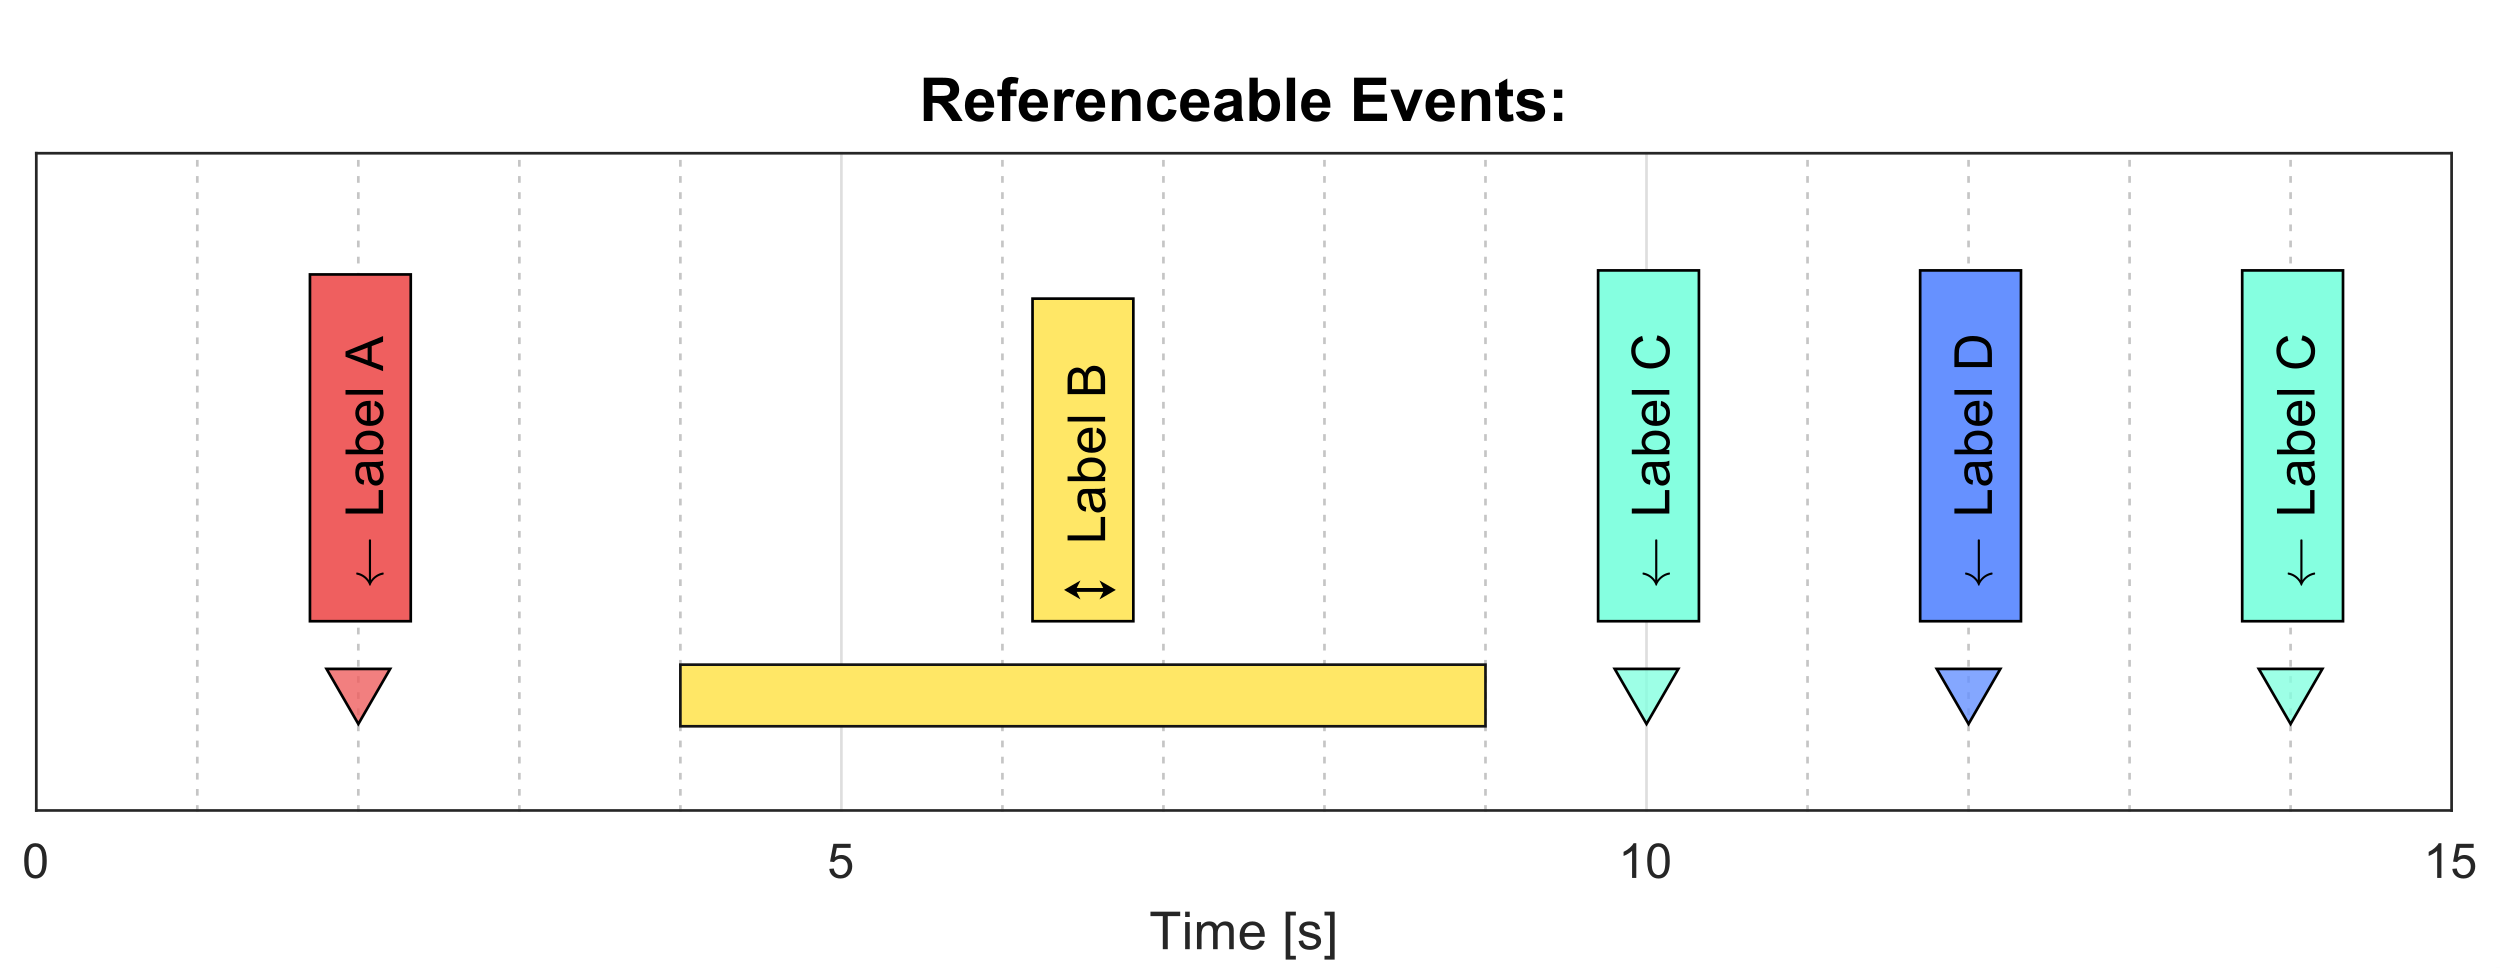 <?xml version="1.0"?>
<!DOCTYPE svg PUBLIC '-//W3C//DTD SVG 1.0//EN'
          'http://www.w3.org/TR/2001/REC-SVG-20010904/DTD/svg10.dtd'>
<svg xmlns:xlink="http://www.w3.org/1999/xlink" style="fill-opacity:1; color-rendering:auto; color-interpolation:auto; text-rendering:auto; stroke:black; stroke-linecap:square; stroke-miterlimit:10; shape-rendering:auto; stroke-opacity:1; fill:black; stroke-dasharray:none; font-weight:normal; stroke-width:1; font-family:'Dialog'; font-style:normal; stroke-linejoin:miter; font-size:12px; stroke-dashoffset:0; image-rendering:auto;" width="620" height="240" xmlns="http://www.w3.org/2000/svg"
><rect width="100%" height="100%" fill="#808080" stroke="none"/><!--Generated by the Batik Graphics2D SVG Generator--><defs id="genericDefs"
  /><g
  ><defs id="defs1"
    ><clipPath clipPathUnits="userSpaceOnUse" id="clipPath1"
      ><path d="M0 0 L620 0 L620 240 L0 240 L0 0 Z"
      /></clipPath
      ><clipPath clipPathUnits="userSpaceOnUse" id="clipPath2"
      ><path d="M0 0 L0 240 L620 240 L620 0 Z"
      /></clipPath
      ><clipPath clipPathUnits="userSpaceOnUse" id="clipPath3"
      ><path d="M0 0 L0 240 L619 240 L619 0 Z"
      /></clipPath
      ><clipPath clipPathUnits="userSpaceOnUse" id="clipPath4"
      ><path d="M0 0 L0 10 L619 10 L619 0 Z"
      /></clipPath
      ><clipPath clipPathUnits="userSpaceOnUse" id="clipPath5"
      ><path d="M0 0 L0 22 L619 22 L619 0 Z"
      /></clipPath
      ><clipPath clipPathUnits="userSpaceOnUse" id="clipPath6"
      ><path d="M0 0 L0 203 L619 203 L619 0 Z"
      /></clipPath
      ><clipPath clipPathUnits="userSpaceOnUse" id="clipPath7"
      ><path d="M9 1 L608 1 L608 164 L9 164 L9 1 Z"
      /></clipPath
      ><clipPath clipPathUnits="userSpaceOnUse" id="clipPath8"
      ><path d="M-79.867 -132.438 L519.133 -132.438 L519.133 30.562 L-79.867 30.562 L-79.867 -132.438 Z"
      /></clipPath
      ><clipPath clipPathUnits="userSpaceOnUse" id="clipPath9"
      ><path d="M-399.333 -132.438 L199.667 -132.438 L199.667 30.562 L-399.333 30.562 L-399.333 -132.438 Z"
      /></clipPath
      ><clipPath clipPathUnits="userSpaceOnUse" id="clipPath10"
      ><path d="M-479.2 -132.438 L119.8 -132.438 L119.8 30.562 L-479.2 30.562 L-479.2 -132.438 Z"
      /></clipPath
      ><clipPath clipPathUnits="userSpaceOnUse" id="clipPath11"
      ><path d="M-559.067 -132.438 L39.933 -132.438 L39.933 30.562 L-559.067 30.562 L-559.067 -132.438 Z"
      /></clipPath
      ><clipPath clipPathUnits="userSpaceOnUse" id="clipPath12"
      ><path d="M108 -86 L108 513 L-55 513 L-55 -86 L108 -86 Z"
      /></clipPath
      ><clipPath clipPathUnits="userSpaceOnUse" id="clipPath13"
      ><path d="M94 -86 L94 513 L-69 513 L-69 -86 L94 -86 Z"
      /></clipPath
      ><clipPath clipPathUnits="userSpaceOnUse" id="clipPath14"
      ><path d="M112.062 -259.567 L112.062 339.433 L-50.938 339.433 L-50.938 -259.567 L112.062 -259.567 Z"
      /></clipPath
      ><clipPath clipPathUnits="userSpaceOnUse" id="clipPath15"
      ><path d="M108 -405 L108 194 L-55 194 L-55 -405 L108 -405 Z"
      /></clipPath
      ><clipPath clipPathUnits="userSpaceOnUse" id="clipPath16"
      ><path d="M94 -405 L94 194 L-69 194 L-69 -405 L94 -405 Z"
      /></clipPath
      ><clipPath clipPathUnits="userSpaceOnUse" id="clipPath17"
      ><path d="M108 -485 L108 114 L-55 114 L-55 -485 L108 -485 Z"
      /></clipPath
      ><clipPath clipPathUnits="userSpaceOnUse" id="clipPath18"
      ><path d="M94 -485 L94 114 L-69 114 L-69 -485 L94 -485 Z"
      /></clipPath
      ><clipPath clipPathUnits="userSpaceOnUse" id="clipPath19"
      ><path d="M108 -565 L108 34 L-55 34 L-55 -565 L108 -565 Z"
      /></clipPath
      ><clipPath clipPathUnits="userSpaceOnUse" id="clipPath20"
      ><path d="M94 -565 L94 34 L-69 34 L-69 -565 L94 -565 Z"
      /></clipPath
      ><clipPath clipPathUnits="userSpaceOnUse" id="clipPath21"
      ><path d="M0 0 L0 240 L1 240 L1 0 Z"
      /></clipPath
      ><clipPath clipPathUnits="userSpaceOnUse" id="clipPath22"
      ><line y2="0" x1="0" x2="0" y1="0"
      /></clipPath
    ></defs
    ><g style="fill:white; stroke:white;"
    ><rect x="0" y="0" width="620" style="clip-path:url(#clipPath1); stroke:none;" height="240"
    /></g
    ><g style="fill:white; stroke:white;"
    ><rect x="0" y="0" width="620" style="clip-path:url(#clipPath2); stroke:none;" height="240"
    /></g
    ><g style="fill:white; stroke:white;"
    ><rect x="0" y="0" width="619" style="clip-path:url(#clipPath3); stroke:none;" height="240"
    /></g
    ><g style="fill:white; stroke:white;" transform="translate(0,5)"
    ><rect x="0" y="0" width="619" style="clip-path:url(#clipPath4); stroke:none;" height="10"
    /></g
    ><g transform="translate(0,15)" style="fill:white; font-size:15px; font-weight:bold; font-family:'SansSerif'; stroke:white;"
    ><rect x="0" y="0" width="619" style="clip-path:url(#clipPath5); stroke:none;" height="22"
    /></g
    ><g style="font-size:15px; font-weight:bold; font-family:'SansSerif';" transform="translate(0,15)"
    ><path d="M229.094 15 L229.094 4.266 L233.656 4.266 Q235.391 4.266 236.164 4.555 Q236.938 4.844 237.406 5.586 Q237.875 6.328 237.875 7.266 Q237.875 8.484 237.164 9.273 Q236.453 10.062 235.047 10.266 Q235.75 10.672 236.211 11.164 Q236.672 11.656 237.438 12.906 L238.75 15 L236.156 15 L234.594 12.656 Q233.75 11.406 233.445 11.086 Q233.141 10.766 232.797 10.641 Q232.453 10.516 231.703 10.516 L231.266 10.516 L231.266 15 L229.094 15 ZM231.266 8.797 L232.875 8.797 Q234.438 8.797 234.82 8.672 Q235.203 8.547 235.422 8.219 Q235.641 7.891 235.641 7.406 Q235.641 6.875 235.352 6.539 Q235.062 6.203 234.547 6.109 Q234.281 6.078 232.953 6.078 L231.266 6.078 L231.266 8.797 ZM244.411 12.531 L246.458 12.875 Q246.067 14 245.215 14.586 Q244.364 15.172 243.083 15.172 Q241.051 15.172 240.083 13.844 Q239.301 12.781 239.301 11.172 Q239.301 9.234 240.317 8.141 Q241.333 7.047 242.879 7.047 Q244.614 7.047 245.614 8.195 Q246.614 9.344 246.567 11.703 L241.411 11.703 Q241.442 12.625 241.918 13.133 Q242.395 13.641 243.098 13.641 Q243.583 13.641 243.911 13.375 Q244.239 13.109 244.411 12.531 ZM244.536 10.438 Q244.504 9.547 244.067 9.086 Q243.629 8.625 243.004 8.625 Q242.333 8.625 241.879 9.109 Q241.442 9.609 241.458 10.438 L244.536 10.438 ZM247.347 7.219 L248.487 7.219 L248.487 6.641 Q248.487 5.656 248.698 5.172 Q248.909 4.688 249.472 4.383 Q250.034 4.078 250.894 4.078 Q251.769 4.078 252.612 4.344 L252.331 5.781 Q251.847 5.656 251.394 5.656 Q250.94 5.656 250.745 5.867 Q250.55 6.078 250.55 6.672 L250.55 7.219 L252.097 7.219 L252.097 8.844 L250.55 8.844 L250.55 15 L248.487 15 L248.487 8.844 L247.347 8.844 L247.347 7.219 ZM257.748 12.531 L259.795 12.875 Q259.404 14 258.553 14.586 Q257.701 15.172 256.42 15.172 Q254.389 15.172 253.42 13.844 Q252.639 12.781 252.639 11.172 Q252.639 9.234 253.654 8.141 Q254.67 7.047 256.217 7.047 Q257.951 7.047 258.951 8.195 Q259.951 9.344 259.904 11.703 L254.748 11.703 Q254.779 12.625 255.256 13.133 Q255.732 13.641 256.435 13.641 Q256.92 13.641 257.248 13.375 Q257.576 13.109 257.748 12.531 ZM257.873 10.438 Q257.842 9.547 257.404 9.086 Q256.967 8.625 256.342 8.625 Q255.67 8.625 255.217 9.109 Q254.779 9.609 254.795 10.438 L257.873 10.438 ZM263.559 15 L261.497 15 L261.497 7.219 L263.418 7.219 L263.418 8.328 Q263.903 7.547 264.293 7.297 Q264.684 7.047 265.184 7.047 Q265.887 7.047 266.543 7.438 L265.903 9.234 Q265.387 8.891 264.934 8.891 Q264.497 8.891 264.2 9.133 Q263.903 9.375 263.731 9.992 Q263.559 10.609 263.559 12.594 L263.559 15 ZM271.928 12.531 L273.975 12.875 Q273.584 14 272.732 14.586 Q271.881 15.172 270.6 15.172 Q268.568 15.172 267.6 13.844 Q266.818 12.781 266.818 11.172 Q266.818 9.234 267.834 8.141 Q268.85 7.047 270.397 7.047 Q272.131 7.047 273.131 8.195 Q274.131 9.344 274.084 11.703 L268.928 11.703 Q268.959 12.625 269.435 13.133 Q269.912 13.641 270.615 13.641 Q271.1 13.641 271.428 13.375 Q271.756 13.109 271.928 12.531 ZM272.053 10.438 Q272.022 9.547 271.584 9.086 Q271.147 8.625 270.522 8.625 Q269.85 8.625 269.397 9.109 Q268.959 9.609 268.975 10.438 L272.053 10.438 ZM282.848 15 L280.786 15 L280.786 11.031 Q280.786 9.766 280.653 9.398 Q280.52 9.031 280.223 8.828 Q279.926 8.625 279.504 8.625 Q278.973 8.625 278.551 8.914 Q278.129 9.203 277.973 9.688 Q277.817 10.172 277.817 11.484 L277.817 15 L275.754 15 L275.754 7.219 L277.661 7.219 L277.661 8.359 Q278.676 7.047 280.223 7.047 Q280.911 7.047 281.473 7.289 Q282.036 7.531 282.325 7.914 Q282.614 8.297 282.731 8.781 Q282.848 9.266 282.848 10.172 L282.848 15 ZM291.714 9.516 L289.683 9.891 Q289.589 9.281 289.222 8.977 Q288.854 8.672 288.276 8.672 Q287.511 8.672 287.05 9.195 Q286.589 9.719 286.589 10.969 Q286.589 12.359 287.058 12.93 Q287.526 13.5 288.308 13.5 Q288.901 13.5 289.269 13.164 Q289.636 12.828 289.792 12.016 L291.823 12.359 Q291.495 13.75 290.604 14.461 Q289.714 15.172 288.214 15.172 Q286.511 15.172 285.495 14.094 Q284.479 13.016 284.479 11.125 Q284.479 9.188 285.495 8.117 Q286.511 7.047 288.245 7.047 Q289.667 7.047 290.511 7.656 Q291.354 8.266 291.714 9.516 ZM297.775 12.531 L299.822 12.875 Q299.431 14 298.58 14.586 Q297.728 15.172 296.447 15.172 Q294.416 15.172 293.447 13.844 Q292.666 12.781 292.666 11.172 Q292.666 9.234 293.681 8.141 Q294.697 7.047 296.244 7.047 Q297.978 7.047 298.978 8.195 Q299.978 9.344 299.931 11.703 L294.775 11.703 Q294.806 12.625 295.283 13.133 Q295.759 13.641 296.462 13.641 Q296.947 13.641 297.275 13.375 Q297.603 13.109 297.775 12.531 ZM297.9 10.438 Q297.869 9.547 297.431 9.086 Q296.994 8.625 296.369 8.625 Q295.697 8.625 295.244 9.109 Q294.806 9.609 294.822 10.438 L297.9 10.438 ZM303.148 9.594 L301.289 9.25 Q301.602 8.125 302.367 7.586 Q303.133 7.047 304.648 7.047 Q306.039 7.047 306.711 7.375 Q307.383 7.703 307.656 8.203 Q307.93 8.703 307.93 10.047 L307.914 12.438 Q307.914 13.469 308.008 13.953 Q308.102 14.438 308.383 15 L306.336 15 Q306.258 14.797 306.148 14.391 Q306.086 14.203 306.07 14.156 Q305.539 14.656 304.938 14.914 Q304.336 15.172 303.664 15.172 Q302.461 15.172 301.766 14.523 Q301.07 13.875 301.07 12.875 Q301.07 12.219 301.391 11.703 Q301.711 11.188 302.273 10.914 Q302.836 10.641 303.914 10.422 Q305.352 10.156 305.914 9.922 L305.914 9.719 Q305.914 9.125 305.617 8.875 Q305.32 8.625 304.508 8.625 Q303.961 8.625 303.656 8.836 Q303.352 9.047 303.148 9.594 ZM305.914 11.266 Q305.508 11.391 304.656 11.578 Q303.805 11.766 303.539 11.938 Q303.133 12.219 303.133 12.656 Q303.133 13.094 303.453 13.406 Q303.773 13.719 304.273 13.719 Q304.836 13.719 305.336 13.359 Q305.711 13.078 305.82 12.672 Q305.914 12.422 305.914 11.672 L305.914 11.266 ZM309.866 15 L309.866 4.266 L311.928 4.266 L311.928 8.125 Q312.881 7.047 314.178 7.047 Q315.6 7.047 316.53 8.078 Q317.459 9.109 317.459 11.031 Q317.459 13.016 316.514 14.094 Q315.569 15.172 314.209 15.172 Q313.553 15.172 312.905 14.844 Q312.256 14.516 311.788 13.859 L311.788 15 L309.866 15 ZM311.913 10.938 Q311.913 12.156 312.288 12.734 Q312.834 13.547 313.709 13.547 Q314.397 13.547 314.873 12.969 Q315.35 12.391 315.35 11.125 Q315.35 9.797 314.873 9.211 Q314.397 8.625 313.631 8.625 Q312.897 8.625 312.405 9.195 Q311.913 9.766 311.913 10.938 ZM319.122 15 L319.122 4.266 L321.185 4.266 L321.185 15 L319.122 15 ZM327.79 12.531 L329.836 12.875 Q329.446 14 328.594 14.586 Q327.743 15.172 326.461 15.172 Q324.43 15.172 323.461 13.844 Q322.68 12.781 322.68 11.172 Q322.68 9.234 323.696 8.141 Q324.711 7.047 326.258 7.047 Q327.993 7.047 328.993 8.195 Q329.993 9.344 329.946 11.703 L324.79 11.703 Q324.821 12.625 325.297 13.133 Q325.774 13.641 326.477 13.641 Q326.961 13.641 327.29 13.375 Q327.618 13.109 327.79 12.531 ZM327.915 10.438 Q327.883 9.547 327.446 9.086 Q327.008 8.625 326.383 8.625 Q325.711 8.625 325.258 9.109 Q324.821 9.609 324.836 10.438 L327.915 10.438 ZM335.815 15 L335.815 4.266 L343.768 4.266 L343.768 6.078 L337.987 6.078 L337.987 8.453 L343.377 8.453 L343.377 10.266 L337.987 10.266 L337.987 13.188 L343.987 13.188 L343.987 15 L335.815 15 ZM347.945 15 L344.804 7.219 L346.96 7.219 L348.429 11.188 L348.851 12.516 Q349.023 12.016 349.07 11.844 Q349.179 11.516 349.289 11.188 L350.773 7.219 L352.882 7.219 L349.789 15 L347.945 15 ZM358.647 12.531 L360.693 12.875 Q360.303 14 359.451 14.586 Q358.6 15.172 357.318 15.172 Q355.287 15.172 354.318 13.844 Q353.537 12.781 353.537 11.172 Q353.537 9.234 354.553 8.141 Q355.568 7.047 357.115 7.047 Q358.85 7.047 359.85 8.195 Q360.85 9.344 360.803 11.703 L355.647 11.703 Q355.678 12.625 356.154 13.133 Q356.631 13.641 357.334 13.641 Q357.818 13.641 358.147 13.375 Q358.475 13.109 358.647 12.531 ZM358.772 10.438 Q358.74 9.547 358.303 9.086 Q357.865 8.625 357.24 8.625 Q356.568 8.625 356.115 9.109 Q355.678 9.609 355.693 10.438 L358.772 10.438 ZM369.567 15 L367.504 15 L367.504 11.031 Q367.504 9.766 367.372 9.398 Q367.239 9.031 366.942 8.828 Q366.645 8.625 366.223 8.625 Q365.692 8.625 365.27 8.914 Q364.848 9.203 364.692 9.688 Q364.536 10.172 364.536 11.484 L364.536 15 L362.473 15 L362.473 7.219 L364.379 7.219 L364.379 8.359 Q365.395 7.047 366.942 7.047 Q367.629 7.047 368.192 7.289 Q368.754 7.531 369.043 7.914 Q369.332 8.297 369.45 8.781 Q369.567 9.266 369.567 10.172 L369.567 15 ZM375.214 7.219 L375.214 8.859 L373.808 8.859 L373.808 12 Q373.808 12.953 373.847 13.109 Q373.886 13.266 374.034 13.367 Q374.183 13.469 374.386 13.469 Q374.667 13.469 375.214 13.266 L375.386 14.875 Q374.667 15.172 373.761 15.172 Q373.198 15.172 372.753 14.984 Q372.308 14.797 372.097 14.5 Q371.886 14.203 371.808 13.703 Q371.745 13.344 371.745 12.25 L371.745 8.859 L370.808 8.859 L370.808 7.219 L371.745 7.219 L371.745 5.672 L373.808 4.469 L373.808 7.219 L375.214 7.219 ZM375.928 12.781 L377.99 12.469 Q378.115 13.062 378.522 13.375 Q378.928 13.688 379.647 13.688 Q380.443 13.688 380.85 13.391 Q381.115 13.188 381.115 12.844 Q381.115 12.609 380.975 12.453 Q380.818 12.312 380.287 12.188 Q377.803 11.641 377.131 11.188 Q376.209 10.547 376.209 9.438 Q376.209 8.422 377.006 7.734 Q377.803 7.047 379.475 7.047 Q381.084 7.047 381.857 7.562 Q382.631 8.078 382.928 9.109 L380.975 9.469 Q380.85 9.016 380.506 8.773 Q380.162 8.531 379.522 8.531 Q378.709 8.531 378.35 8.75 Q378.115 8.906 378.115 9.172 Q378.115 9.391 378.318 9.547 Q378.6 9.75 380.248 10.125 Q381.897 10.5 382.537 11.031 Q383.193 11.594 383.193 12.562 Q383.193 13.641 382.295 14.406 Q381.397 15.172 379.647 15.172 Q378.053 15.172 377.131 14.531 Q376.209 13.891 375.928 12.781 ZM385.379 9.281 L385.379 7.219 L387.442 7.219 L387.442 9.281 L385.379 9.281 ZM385.379 15 L385.379 12.938 L387.442 12.938 L387.442 15 L385.379 15 Z" style="stroke:none; clip-path:url(#clipPath5);"
    /></g
    ><g style="fill:rgb(240,240,240); stroke:rgb(240,240,240);" transform="translate(0,37)"
    ><rect x="0" y="0" width="619" style="clip-path:url(#clipPath6); stroke:none;" height="203"
    /></g
    ><g style="fill:white; stroke:white;" transform="translate(0,37)"
    ><rect x="0" y="0" width="619" style="clip-path:url(#clipPath6); stroke:none;" height="203"
    /></g
    ><g style="fill:white; stroke:white;" transform="translate(0,37)"
    ><rect x="0" y="0" width="619" style="clip-path:url(#clipPath6); stroke:none;" height="203"
    /></g
    ><g transform="translate(0,37)" style="fill:white; text-rendering:optimizeSpeed; color-rendering:optimizeSpeed; image-rendering:optimizeSpeed; shape-rendering:crispEdges; stroke:white; color-interpolation:sRGB;"
    ><rect x="0" width="619" height="203" y="0" style="stroke:none;"
      /><path style="stroke:none;" d="M9 164 L608 164 L608 1 L9 1 Z"
    /></g
    ><g style="fill-opacity:0.251; color-rendering:optimizeQuality; color-interpolation:linearRGB; text-rendering:geometricPrecision; stroke:rgb(26,26,26); stroke-linecap:butt; stroke-miterlimit:1; stroke-opacity:0.251; fill:rgb(26,26,26); stroke-dasharray:1,3; stroke-width:0.667; stroke-linejoin:bevel; image-rendering:optimizeQuality;" transform="translate(0,37)"
    ><line y2="1" style="fill:none;" x1="48.933" x2="48.933" y1="164"
      /><line y2="1" style="fill:none;" x1="88.867" x2="88.867" y1="164"
      /><line y2="1" style="fill:none;" x1="128.8" x2="128.8" y1="164"
      /><line y2="1" style="fill:none;" x1="168.733" x2="168.733" y1="164"
      /><line y2="1" style="fill:none;" x1="248.6" x2="248.6" y1="164"
      /><line y2="1" style="fill:none;" x1="288.533" x2="288.533" y1="164"
      /><line y2="1" style="fill:none;" x1="328.467" x2="328.467" y1="164"
      /><line y2="1" style="fill:none;" x1="368.4" x2="368.4" y1="164"
      /><line y2="1" style="fill:none;" x1="448.267" x2="448.267" y1="164"
      /><line y2="1" style="fill:none;" x1="488.2" x2="488.2" y1="164"
      /><line y2="1" style="fill:none;" x1="528.133" x2="528.133" y1="164"
      /><line y2="1" style="fill:none;" x1="568.067" x2="568.067" y1="164"
    /></g
    ><g style="stroke-linecap:butt; fill-opacity:0.149; fill:rgb(38,38,38); text-rendering:geometricPrecision; image-rendering:optimizeQuality; color-rendering:optimizeQuality; stroke-linejoin:round; stroke:rgb(38,38,38); color-interpolation:linearRGB; stroke-width:0.667; stroke-opacity:0.149;" transform="translate(0,37)"
    ><line y2="1" style="fill:none;" x1="9" x2="9" y1="164"
      /><line y2="1" style="fill:none;" x1="208.667" x2="208.667" y1="164"
      /><line y2="1" style="fill:none;" x1="408.333" x2="408.333" y1="164"
      /><line y2="1" style="fill:none;" x1="608" x2="608" y1="164"
      /><line x1="9" x2="608" y1="164" style="stroke-linecap:square; fill-opacity:1; fill:none; stroke-opacity:1;" y2="164"
      /><line x1="9" x2="608" y1="1" style="stroke-linecap:square; fill-opacity:1; fill:none; stroke-opacity:1;" y2="1"
    /></g
    ><g transform="translate(9,204.733)" style="fill:rgb(38,38,38); text-rendering:geometricPrecision; color-rendering:optimizeQuality; image-rendering:optimizeQuality; font-family:'SansSerif'; stroke:rgb(38,38,38); color-interpolation:linearRGB;"
    ><path style="stroke:none;" d="M-3 8.766 Q-3 7.234 -2.688 6.305 Q-2.375 5.375 -1.758 4.875 Q-1.141 4.375 -0.203 4.375 Q0.484 4.375 1.008 4.656 Q1.531 4.938 1.875 5.461 Q2.219 5.984 2.406 6.734 Q2.594 7.484 2.594 8.766 Q2.594 10.281 2.289 11.203 Q1.984 12.125 1.367 12.633 Q0.75 13.141 -0.203 13.141 Q-1.438 13.141 -2.156 12.25 Q-3 11.188 -3 8.766 ZM-1.922 8.766 Q-1.922 10.875 -1.422 11.578 Q-0.922 12.281 -0.203 12.281 Q0.531 12.281 1.023 11.578 Q1.516 10.875 1.516 8.766 Q1.516 6.641 1.023 5.945 Q0.531 5.25 -0.219 5.25 Q-0.938 5.25 -1.375 5.859 Q-1.922 6.641 -1.922 8.766 Z"
    /></g
    ><g transform="matrix(1,0,0,1,0,37) translate(208.667,167.733)" style="fill:rgb(38,38,38); text-rendering:geometricPrecision; color-rendering:optimizeQuality; image-rendering:optimizeQuality; font-family:'SansSerif'; stroke:rgb(38,38,38); color-interpolation:linearRGB;"
    ><path style="stroke:none;" d="M-3 10.75 L-1.891 10.656 Q-1.766 11.469 -1.32 11.875 Q-0.875 12.281 -0.234 12.281 Q0.516 12.281 1.047 11.703 Q1.578 11.125 1.578 10.188 Q1.578 9.281 1.07 8.758 Q0.562 8.234 -0.266 8.234 Q-0.766 8.234 -1.18 8.469 Q-1.594 8.703 -1.828 9.062 L-2.812 8.938 L-1.984 4.531 L2.297 4.531 L2.297 5.531 L-1.141 5.531 L-1.594 7.844 Q-0.828 7.297 0.016 7.297 Q1.141 7.297 1.914 8.078 Q2.688 8.859 2.688 10.094 Q2.688 11.25 2.016 12.109 Q1.188 13.141 -0.234 13.141 Q-1.406 13.141 -2.148 12.484 Q-2.891 11.828 -3 10.75 Z"
    /></g
    ><g transform="matrix(1,0,0,1,0,37) translate(408.333,167.733)" style="fill:rgb(38,38,38); text-rendering:geometricPrecision; color-rendering:optimizeQuality; image-rendering:optimizeQuality; font-family:'SansSerif'; stroke:rgb(38,38,38); color-interpolation:linearRGB;"
    ><path style="stroke:none;" d="M-2.531 13 L-3.578 13 L-3.578 6.281 Q-3.969 6.641 -4.586 7.008 Q-5.203 7.375 -5.688 7.547 L-5.688 6.531 Q-4.812 6.109 -4.148 5.523 Q-3.484 4.938 -3.203 4.375 L-2.531 4.375 L-2.531 13 ZM0.174 8.766 Q0.174 7.234 0.486 6.305 Q0.799 5.375 1.416 4.875 Q2.033 4.375 2.971 4.375 Q3.658 4.375 4.182 4.656 Q4.705 4.938 5.049 5.461 Q5.393 5.984 5.58 6.734 Q5.768 7.484 5.768 8.766 Q5.768 10.281 5.463 11.203 Q5.158 12.125 4.541 12.633 Q3.924 13.141 2.971 13.141 Q1.736 13.141 1.018 12.25 Q0.174 11.188 0.174 8.766 ZM1.252 8.766 Q1.252 10.875 1.752 11.578 Q2.252 12.281 2.971 12.281 Q3.705 12.281 4.197 11.578 Q4.689 10.875 4.689 8.766 Q4.689 6.641 4.197 5.945 Q3.705 5.25 2.955 5.25 Q2.236 5.25 1.799 5.859 Q1.252 6.641 1.252 8.766 Z"
    /></g
    ><g transform="matrix(1,0,0,1,0,37) translate(608,167.733)" style="fill:rgb(38,38,38); text-rendering:geometricPrecision; color-rendering:optimizeQuality; image-rendering:optimizeQuality; font-family:'SansSerif'; stroke:rgb(38,38,38); color-interpolation:linearRGB;"
    ><path style="stroke:none;" d="M-2.531 13 L-3.578 13 L-3.578 6.281 Q-3.969 6.641 -4.586 7.008 Q-5.203 7.375 -5.688 7.547 L-5.688 6.531 Q-4.812 6.109 -4.148 5.523 Q-3.484 4.938 -3.203 4.375 L-2.531 4.375 L-2.531 13 ZM0.174 10.75 L1.283 10.656 Q1.408 11.469 1.853 11.875 Q2.299 12.281 2.939 12.281 Q3.689 12.281 4.221 11.703 Q4.752 11.125 4.752 10.188 Q4.752 9.281 4.244 8.758 Q3.736 8.234 2.908 8.234 Q2.408 8.234 1.994 8.469 Q1.58 8.703 1.346 9.062 L0.361 8.938 L1.19 4.531 L5.471 4.531 L5.471 5.531 L2.033 5.531 L1.58 7.844 Q2.346 7.297 3.189 7.297 Q4.314 7.297 5.088 8.078 Q5.861 8.859 5.861 10.094 Q5.861 11.25 5.189 12.109 Q4.361 13.141 2.939 13.141 Q1.768 13.141 1.025 12.484 Q0.283 11.828 0.174 10.75 Z"
    /></g
    ><g transform="matrix(1,0,0,1,0,37) translate(308.5,184.4)" style="font-size:13.2px; fill:rgb(38,38,38); text-rendering:geometricPrecision; image-rendering:optimizeQuality; color-rendering:optimizeQuality; font-family:'SansSerif'; stroke:rgb(38,38,38); color-interpolation:linearRGB;"
    ><path style="stroke:none;" d="M-20.125 14 L-20.125 5.797 L-23.188 5.797 L-23.188 4.688 L-15.812 4.688 L-15.812 5.797 L-18.891 5.797 L-18.891 14 L-20.125 14 ZM-14.585 6.016 L-14.585 4.688 L-13.444 4.688 L-13.444 6.016 L-14.585 6.016 ZM-14.585 14 L-14.585 7.266 L-13.444 7.266 L-13.444 14 L-14.585 14 ZM-11.655 14 L-11.655 7.266 L-10.64 7.266 L-10.64 8.203 Q-10.312 7.703 -9.788 7.406 Q-9.265 7.109 -8.593 7.109 Q-7.843 7.109 -7.366 7.422 Q-6.89 7.734 -6.687 8.281 Q-5.89 7.109 -4.609 7.109 Q-3.608 7.109 -3.069 7.664 Q-2.53 8.219 -2.53 9.375 L-2.53 14 L-3.655 14 L-3.655 9.75 Q-3.655 9.062 -3.765 8.766 Q-3.874 8.469 -4.171 8.281 Q-4.468 8.094 -4.859 8.094 Q-5.577 8.094 -6.046 8.57 Q-6.515 9.047 -6.515 10.078 L-6.515 14 L-7.655 14 L-7.655 9.625 Q-7.655 8.859 -7.937 8.477 Q-8.218 8.094 -8.843 8.094 Q-9.327 8.094 -9.733 8.352 Q-10.14 8.609 -10.327 9.094 Q-10.515 9.578 -10.515 10.5 L-10.515 14 L-11.655 14 ZM3.939 11.828 L5.127 11.969 Q4.846 13.016 4.088 13.586 Q3.33 14.156 2.158 14.156 Q0.674 14.156 -0.194 13.242 Q-1.061 12.328 -1.061 10.688 Q-1.061 8.984 -0.178 8.047 Q0.705 7.109 2.096 7.109 Q3.455 7.109 4.306 8.031 Q5.158 8.953 5.158 10.609 Q5.158 10.719 5.158 10.922 L0.127 10.922 Q0.189 12.031 0.752 12.625 Q1.314 13.219 2.158 13.219 Q2.799 13.219 3.244 12.883 Q3.689 12.547 3.939 11.828 ZM0.189 9.984 L3.955 9.984 Q3.877 9.125 3.518 8.703 Q2.971 8.047 2.111 8.047 Q1.314 8.047 0.783 8.57 Q0.252 9.094 0.189 9.984 ZM10.344 16.578 L10.344 4.688 L12.875 4.688 L12.875 5.641 L11.5 5.641 L11.5 15.641 L12.875 15.641 L12.875 16.578 L10.344 16.578 ZM13.539 11.984 L14.664 11.812 Q14.758 12.484 15.195 12.852 Q15.633 13.219 16.414 13.219 Q17.195 13.219 17.578 12.898 Q17.961 12.578 17.961 12.141 Q17.961 11.75 17.617 11.531 Q17.383 11.375 16.445 11.141 Q15.195 10.828 14.711 10.594 Q14.226 10.359 13.976 9.953 Q13.726 9.547 13.726 9.047 Q13.726 8.594 13.93 8.211 Q14.133 7.828 14.492 7.578 Q14.758 7.375 15.219 7.242 Q15.68 7.109 16.211 7.109 Q16.992 7.109 17.594 7.336 Q18.195 7.562 18.484 7.953 Q18.773 8.344 18.883 9 L17.758 9.156 Q17.68 8.625 17.32 8.336 Q16.961 8.047 16.289 8.047 Q15.508 8.047 15.164 8.305 Q14.82 8.562 14.82 8.922 Q14.82 9.141 14.961 9.312 Q15.101 9.5 15.398 9.625 Q15.57 9.688 16.414 9.906 Q17.633 10.234 18.109 10.438 Q18.586 10.641 18.859 11.039 Q19.133 11.438 19.133 12.016 Q19.133 12.594 18.797 13.094 Q18.461 13.594 17.836 13.875 Q17.211 14.156 16.414 14.156 Q15.101 14.156 14.414 13.609 Q13.726 13.062 13.539 11.984 ZM22.492 16.578 L19.976 16.578 L19.976 15.641 L21.351 15.641 L21.351 5.641 L19.976 5.641 L19.976 4.688 L22.492 4.688 L22.492 16.578 Z"
    /></g
    ><g transform="translate(0,37)" style="fill:rgb(38,38,38); text-rendering:geometricPrecision; image-rendering:optimizeQuality; color-rendering:optimizeQuality; stroke-linejoin:round; stroke:rgb(38,38,38); color-interpolation:linearRGB; stroke-width:0.667;"
    ><line y2="1" style="fill:none;" x1="9" x2="9" y1="164"
      /><line y2="1" style="fill:none;" x1="608" x2="608" y1="164"
    /></g
    ><g transform="translate(0,37)" style="fill:rgb(255,231,102); text-rendering:optimizeSpeed; color-rendering:optimizeSpeed; image-rendering:optimizeSpeed; shape-rendering:crispEdges; stroke:rgb(255,231,102); color-interpolation:sRGB;"
    ><path d="M168.733 143.116 L368.4 143.116 L368.4 127.834 L168.733 127.834 Z" style="stroke:none; clip-path:url(#clipPath7);"
    /></g
    ><g transform="translate(0,37)" style="fill:rgb(20,20,20); text-rendering:geometricPrecision; color-rendering:optimizeQuality; image-rendering:optimizeQuality; stroke:rgb(20,20,20); color-interpolation:linearRGB; stroke-width:0.667;"
    ><path d="M168.733 143.116 L368.4 143.116 L368.4 127.834 L168.733 127.834 L168.733 143.116" style="fill:none; fill-rule:evenodd; clip-path:url(#clipPath7);"
    /></g
    ><g transform="translate(88.867,170.438)" style="fill-opacity:0.8; fill:rgb(239,95,95); text-rendering:geometricPrecision; color-rendering:optimizeQuality; image-rendering:optimizeQuality; stroke:rgb(239,95,95); color-interpolation:linearRGB; stroke-opacity:0.8;"
    ><path d="M0 9.106 L-7.886 -4.553 L7.886 -4.553 Z" style="stroke:none; clip-path:url(#clipPath8);"
    /></g
    ><g transform="translate(88.867,170.438)" style="stroke-linecap:butt; text-rendering:geometricPrecision; color-rendering:optimizeQuality; image-rendering:optimizeQuality; color-interpolation:linearRGB; stroke-width:0.667;"
    ><path d="M0 9.106 L-7.886 -4.553 L7.886 -4.553 Z" style="fill:none; clip-path:url(#clipPath8);"
    /></g
    ><g transform="translate(408.333,170.438)" style="fill-opacity:0.8; fill:rgb(133,255,224); text-rendering:geometricPrecision; color-rendering:optimizeQuality; image-rendering:optimizeQuality; stroke:rgb(133,255,224); color-interpolation:linearRGB; stroke-opacity:0.8;"
    ><path d="M0 9.106 L-7.886 -4.553 L7.886 -4.553 Z" style="stroke:none; clip-path:url(#clipPath9);"
    /></g
    ><g transform="translate(408.333,170.438)" style="stroke-linecap:butt; text-rendering:geometricPrecision; color-rendering:optimizeQuality; image-rendering:optimizeQuality; color-interpolation:linearRGB; stroke-width:0.667;"
    ><path d="M0 9.106 L-7.886 -4.553 L7.886 -4.553 Z" style="fill:none; clip-path:url(#clipPath9);"
    /></g
    ><g transform="translate(488.2,170.438)" style="fill-opacity:0.8; fill:rgb(102,145,255); text-rendering:geometricPrecision; color-rendering:optimizeQuality; image-rendering:optimizeQuality; stroke:rgb(102,145,255); color-interpolation:linearRGB; stroke-opacity:0.8;"
    ><path d="M0 9.106 L-7.886 -4.553 L7.886 -4.553 Z" style="stroke:none; clip-path:url(#clipPath10);"
    /></g
    ><g transform="translate(488.2,170.438)" style="stroke-linecap:butt; text-rendering:geometricPrecision; color-rendering:optimizeQuality; image-rendering:optimizeQuality; color-interpolation:linearRGB; stroke-width:0.667;"
    ><path d="M0 9.106 L-7.886 -4.553 L7.886 -4.553 Z" style="fill:none; clip-path:url(#clipPath10);"
    /></g
    ><g transform="translate(568.067,170.438)" style="fill-opacity:0.8; fill:rgb(133,255,224); text-rendering:geometricPrecision; color-rendering:optimizeQuality; image-rendering:optimizeQuality; stroke:rgb(133,255,224); color-interpolation:linearRGB; stroke-opacity:0.8;"
    ><path d="M0 9.106 L-7.886 -4.553 L7.886 -4.553 Z" style="stroke:none; clip-path:url(#clipPath11);"
    /></g
    ><g transform="translate(568.067,170.438)" style="stroke-linecap:butt; text-rendering:geometricPrecision; color-rendering:optimizeQuality; image-rendering:optimizeQuality; color-interpolation:linearRGB; stroke-width:0.667;"
    ><path d="M0 9.106 L-7.886 -4.553 L7.886 -4.553 Z" style="fill:none; clip-path:url(#clipPath11);"
    /></g
    ><g transform="translate(0,37)" style="fill:rgb(239,95,95); text-rendering:optimizeSpeed; color-rendering:optimizeSpeed; image-rendering:optimizeSpeed; shape-rendering:crispEdges; stroke:rgb(239,95,95); color-interpolation:sRGB;"
    ><path d="M101.867 117.062 L101.867 31.062 L76.867 31.062 L76.867 117.062 Z" style="stroke:none; clip-path:url(#clipPath7);"
    /></g
    ><g transform="translate(0,37)" style="stroke-linecap:butt; text-rendering:geometricPrecision; color-rendering:optimizeQuality; image-rendering:optimizeQuality; color-interpolation:linearRGB; stroke-width:0.667;"
    ><path d="M101.867 117.062 L101.867 31.062 L76.867 31.062 L76.867 117.062 Z" style="fill:none; fill-rule:evenodd; clip-path:url(#clipPath7);"
    /></g
    ><g transform="matrix(1,0,0,1,0,37) translate(95,109) rotate(-90)" style="font-size:13.333px; text-rendering:geometricPrecision; color-rendering:optimizeQuality; image-rendering:optimizeQuality; font-family:'mwb_cmsy10'; color-interpolation:linearRGB;"
    ><path d="M3.5 0.031 Q3.406 -0.516 3.172 -1.008 Q2.938 -1.5 2.586 -1.914 Q2.234 -2.328 1.797 -2.641 Q1.359 -2.953 0.828 -3.125 Q0.734 -3.141 0.734 -3.25 Q0.734 -3.344 0.828 -3.391 Q1.359 -3.578 1.797 -3.883 Q2.234 -4.188 2.586 -4.602 Q2.938 -5.016 3.172 -5.508 Q3.406 -6 3.5 -6.531 Q3.531 -6.641 3.625 -6.641 L3.891 -6.641 Q4.016 -6.641 4.016 -6.469 Q3.875 -5.609 3.383 -4.828 Q2.891 -4.047 2.141 -3.516 L12.016 -3.516 Q12.125 -3.516 12.188 -3.43 Q12.25 -3.344 12.25 -3.25 Q12.25 -3.156 12.188 -3.07 Q12.125 -2.984 12.016 -2.984 L2.141 -2.984 Q2.875 -2.469 3.375 -1.68 Q3.875 -0.891 4.016 -0.031 Q4.016 0.141 3.891 0.141 L3.625 0.141 Q3.531 0.141 3.5 0.031 Z" style="stroke:none; clip-path:url(#clipPath12);"
    /></g
    ><g transform="matrix(1,0,0,1,0,37) translate(95,95) rotate(-90)" style="font-size:13.333px; text-rendering:geometricPrecision; color-rendering:optimizeQuality; image-rendering:optimizeQuality; font-family:'SansSerif'; color-interpolation:linearRGB;"
    ><path d="M4.652 0 L4.652 -9.312 L5.886 -9.312 L5.886 -1.094 L10.464 -1.094 L10.464 0 L4.652 0 ZM16.352 -0.828 Q15.727 -0.297 15.142 -0.07 Q14.556 0.156 13.884 0.156 Q12.759 0.156 12.165 -0.391 Q11.571 -0.938 11.571 -1.781 Q11.571 -2.266 11.798 -2.68 Q12.024 -3.094 12.392 -3.344 Q12.759 -3.594 13.212 -3.719 Q13.54 -3.797 14.227 -3.891 Q15.602 -4.047 16.259 -4.281 Q16.274 -4.516 16.274 -4.578 Q16.274 -5.281 15.946 -5.562 Q15.509 -5.953 14.649 -5.953 Q13.837 -5.953 13.454 -5.672 Q13.071 -5.391 12.884 -4.672 L11.774 -4.812 Q11.915 -5.531 12.267 -5.977 Q12.618 -6.422 13.282 -6.656 Q13.946 -6.891 14.806 -6.891 Q15.681 -6.891 16.22 -6.688 Q16.759 -6.484 17.009 -6.18 Q17.259 -5.875 17.368 -5.406 Q17.415 -5.109 17.415 -4.344 L17.415 -2.828 Q17.415 -1.234 17.493 -0.812 Q17.571 -0.391 17.774 0 L16.587 0 Q16.415 -0.359 16.352 -0.828 ZM16.259 -3.391 Q15.634 -3.125 14.399 -2.953 Q13.696 -2.844 13.399 -2.719 Q13.102 -2.594 12.946 -2.352 Q12.79 -2.109 12.79 -1.812 Q12.79 -1.359 13.134 -1.055 Q13.477 -0.75 14.149 -0.75 Q14.806 -0.75 15.321 -1.039 Q15.837 -1.328 16.087 -1.828 Q16.259 -2.203 16.259 -2.969 L16.259 -3.391 ZM20.412 0 L19.35 0 L19.35 -9.312 L20.506 -9.312 L20.506 -5.984 Q21.225 -6.891 22.35 -6.891 Q22.975 -6.891 23.53 -6.641 Q24.084 -6.391 24.444 -5.938 Q24.803 -5.484 25.006 -4.844 Q25.209 -4.203 25.209 -3.469 Q25.209 -1.734 24.35 -0.789 Q23.491 0.156 22.287 0.156 Q21.1 0.156 20.412 -0.844 L20.412 0 ZM20.397 -3.422 Q20.397 -2.203 20.741 -1.672 Q21.272 -0.781 22.194 -0.781 Q22.944 -0.781 23.491 -1.438 Q24.037 -2.094 24.037 -3.375 Q24.037 -4.703 23.514 -5.328 Q22.991 -5.953 22.241 -5.953 Q21.491 -5.953 20.944 -5.305 Q20.397 -4.656 20.397 -3.422 ZM31.379 -2.172 L32.566 -2.031 Q32.285 -0.984 31.527 -0.414 Q30.769 0.156 29.598 0.156 Q28.113 0.156 27.246 -0.758 Q26.379 -1.672 26.379 -3.312 Q26.379 -5.016 27.262 -5.953 Q28.144 -6.891 29.535 -6.891 Q30.894 -6.891 31.746 -5.969 Q32.597 -5.047 32.597 -3.391 Q32.597 -3.281 32.597 -3.078 L27.566 -3.078 Q27.629 -1.969 28.191 -1.375 Q28.754 -0.781 29.598 -0.781 Q30.238 -0.781 30.683 -1.117 Q31.129 -1.453 31.379 -2.172 ZM27.629 -4.016 L31.394 -4.016 Q31.316 -4.875 30.957 -5.297 Q30.41 -5.953 29.551 -5.953 Q28.754 -5.953 28.223 -5.43 Q27.691 -4.906 27.629 -4.016 ZM34.142 0 L34.142 -9.312 L35.282 -9.312 L35.282 0 L34.142 0 ZM39.954 0 L43.532 -9.312 L44.845 -9.312 L48.657 0 L47.251 0 L46.173 -2.812 L42.282 -2.812 L41.251 0 L39.954 0 ZM42.642 -3.828 L45.798 -3.828 L44.814 -6.406 Q44.376 -7.578 44.157 -8.328 Q43.986 -7.438 43.657 -6.547 L42.642 -3.828 Z" style="stroke:none; clip-path:url(#clipPath13);"
    /></g
    ><g transform="translate(0,37)" style="fill:rgb(255,231,102); text-rendering:optimizeSpeed; color-rendering:optimizeSpeed; image-rendering:optimizeSpeed; shape-rendering:crispEdges; stroke:rgb(255,231,102); color-interpolation:sRGB;"
    ><path d="M281.067 117.062 L281.067 37.062 L256.067 37.062 L256.067 117.062 Z" style="stroke:none; clip-path:url(#clipPath7);"
    /></g
    ><g transform="translate(0,37)" style="stroke-linecap:butt; text-rendering:geometricPrecision; color-rendering:optimizeQuality; image-rendering:optimizeQuality; color-interpolation:linearRGB; stroke-width:0.667;"
    ><path d="M281.067 117.062 L281.067 37.062 L256.067 37.062 L256.067 117.062 Z" style="fill:none; fill-rule:evenodd; clip-path:url(#clipPath7);"
    /></g
    ><g transform="matrix(1,0,0,1,0,37) translate(268.567,113.062) rotate(-90)" style="font-size:13.333px; text-rendering:geometricPrecision; color-rendering:optimizeQuality; image-rendering:optimizeQuality; font-family:'SansSerif'; color-interpolation:linearRGB;"
    ><path d="M3.766 -4.688 L6.109 -0.609 L4.234 -1.547 L4.234 5.031 L6.109 4.094 L3.766 8.156 L1.406 4.094 L3.281 5.031 L3.281 -1.547 L1.406 -0.609 L3.766 -4.688 ZM16.047 5.5 L16.047 -3.812 L17.281 -3.812 L17.281 4.406 L21.859 4.406 L21.859 5.5 L16.047 5.5 ZM27.747 4.672 Q27.122 5.203 26.536 5.43 Q25.951 5.656 25.279 5.656 Q24.154 5.656 23.56 5.109 Q22.966 4.562 22.966 3.719 Q22.966 3.234 23.193 2.82 Q23.419 2.406 23.786 2.156 Q24.154 1.906 24.607 1.781 Q24.935 1.703 25.622 1.609 Q26.997 1.453 27.654 1.219 Q27.669 0.984 27.669 0.922 Q27.669 0.219 27.341 -0.062 Q26.904 -0.453 26.044 -0.453 Q25.232 -0.453 24.849 -0.172 Q24.466 0.109 24.279 0.828 L23.169 0.688 Q23.31 -0.031 23.661 -0.477 Q24.013 -0.922 24.677 -1.156 Q25.341 -1.391 26.201 -1.391 Q27.076 -1.391 27.614 -1.188 Q28.154 -0.984 28.404 -0.68 Q28.654 -0.375 28.763 0.094 Q28.81 0.391 28.81 1.156 L28.81 2.672 Q28.81 4.266 28.888 4.688 Q28.966 5.109 29.169 5.5 L27.982 5.5 Q27.81 5.141 27.747 4.672 ZM27.654 2.109 Q27.029 2.375 25.794 2.547 Q25.091 2.656 24.794 2.781 Q24.497 2.906 24.341 3.148 Q24.185 3.391 24.185 3.688 Q24.185 4.141 24.529 4.445 Q24.872 4.75 25.544 4.75 Q26.201 4.75 26.716 4.461 Q27.232 4.172 27.482 3.672 Q27.654 3.297 27.654 2.531 L27.654 2.109 ZM31.807 5.5 L30.745 5.5 L30.745 -3.812 L31.901 -3.812 L31.901 -0.484 Q32.62 -1.391 33.745 -1.391 Q34.37 -1.391 34.925 -1.141 Q35.479 -0.891 35.839 -0.438 Q36.198 0.016 36.401 0.656 Q36.604 1.297 36.604 2.031 Q36.604 3.766 35.745 4.711 Q34.886 5.656 33.682 5.656 Q32.495 5.656 31.807 4.656 L31.807 5.5 ZM31.792 2.078 Q31.792 3.297 32.136 3.828 Q32.667 4.719 33.589 4.719 Q34.339 4.719 34.886 4.062 Q35.432 3.406 35.432 2.125 Q35.432 0.797 34.909 0.172 Q34.386 -0.453 33.636 -0.453 Q32.886 -0.453 32.339 0.195 Q31.792 0.844 31.792 2.078 ZM42.774 3.328 L43.961 3.469 Q43.68 4.516 42.922 5.086 Q42.164 5.656 40.992 5.656 Q39.508 5.656 38.641 4.742 Q37.774 3.828 37.774 2.188 Q37.774 0.484 38.657 -0.453 Q39.539 -1.391 40.93 -1.391 Q42.289 -1.391 43.141 -0.469 Q43.992 0.453 43.992 2.109 Q43.992 2.219 43.992 2.422 L38.961 2.422 Q39.024 3.531 39.586 4.125 Q40.149 4.719 40.992 4.719 Q41.633 4.719 42.078 4.383 Q42.524 4.047 42.774 3.328 ZM39.024 1.484 L42.789 1.484 Q42.711 0.625 42.352 0.203 Q41.805 -0.453 40.946 -0.453 Q40.149 -0.453 39.617 0.07 Q39.086 0.594 39.024 1.484 ZM45.537 5.5 L45.537 -3.812 L46.677 -3.812 L46.677 5.5 L45.537 5.5 ZM52.318 5.5 L52.318 -3.812 L55.802 -3.812 Q56.881 -3.812 57.521 -3.523 Q58.162 -3.234 58.529 -2.648 Q58.896 -2.062 58.896 -1.422 Q58.896 -0.828 58.568 -0.305 Q58.24 0.219 57.599 0.547 Q58.443 0.797 58.896 1.391 Q59.349 1.984 59.349 2.797 Q59.349 3.453 59.068 4.016 Q58.787 4.578 58.381 4.883 Q57.974 5.188 57.365 5.344 Q56.756 5.5 55.865 5.5 L52.318 5.5 ZM53.552 0.109 L55.568 0.109 Q56.381 0.109 56.74 0 Q57.209 -0.141 57.443 -0.469 Q57.677 -0.797 57.677 -1.281 Q57.677 -1.75 57.459 -2.102 Q57.24 -2.453 56.826 -2.578 Q56.412 -2.703 55.412 -2.703 L53.552 -2.703 L53.552 0.109 ZM53.552 4.406 L55.865 4.406 Q56.459 4.406 56.709 4.359 Q57.131 4.281 57.412 4.102 Q57.693 3.922 57.881 3.586 Q58.068 3.25 58.068 2.797 Q58.068 2.281 57.802 1.898 Q57.537 1.516 57.06 1.359 Q56.584 1.203 55.693 1.203 L53.552 1.203 L53.552 4.406 Z" style="stroke:none; clip-path:url(#clipPath14);"
    /></g
    ><g transform="translate(0,37)" style="fill:rgb(133,255,224); text-rendering:optimizeSpeed; color-rendering:optimizeSpeed; image-rendering:optimizeSpeed; shape-rendering:crispEdges; stroke:rgb(133,255,224); color-interpolation:sRGB;"
    ><path d="M421.333 117.062 L421.333 30.062 L396.333 30.062 L396.333 117.062 Z" style="stroke:none; clip-path:url(#clipPath7);"
    /></g
    ><g transform="translate(0,37)" style="stroke-linecap:butt; text-rendering:geometricPrecision; color-rendering:optimizeQuality; image-rendering:optimizeQuality; color-interpolation:linearRGB; stroke-width:0.667;"
    ><path d="M421.333 117.062 L421.333 30.062 L396.333 30.062 L396.333 117.062 Z" style="fill:none; fill-rule:evenodd; clip-path:url(#clipPath7);"
    /></g
    ><g transform="matrix(1,0,0,1,0,37) translate(414,109) rotate(-90)" style="font-size:13.333px; text-rendering:geometricPrecision; color-rendering:optimizeQuality; image-rendering:optimizeQuality; font-family:'mwb_cmsy10'; color-interpolation:linearRGB;"
    ><path d="M3.5 0.031 Q3.406 -0.516 3.172 -1.008 Q2.938 -1.5 2.586 -1.914 Q2.234 -2.328 1.797 -2.641 Q1.359 -2.953 0.828 -3.125 Q0.734 -3.141 0.734 -3.25 Q0.734 -3.344 0.828 -3.391 Q1.359 -3.578 1.797 -3.883 Q2.234 -4.188 2.586 -4.602 Q2.938 -5.016 3.172 -5.508 Q3.406 -6 3.5 -6.531 Q3.531 -6.641 3.625 -6.641 L3.891 -6.641 Q4.016 -6.641 4.016 -6.469 Q3.875 -5.609 3.383 -4.828 Q2.891 -4.047 2.141 -3.516 L12.016 -3.516 Q12.125 -3.516 12.188 -3.43 Q12.25 -3.344 12.25 -3.25 Q12.25 -3.156 12.188 -3.07 Q12.125 -2.984 12.016 -2.984 L2.141 -2.984 Q2.875 -2.469 3.375 -1.68 Q3.875 -0.891 4.016 -0.031 Q4.016 0.141 3.891 0.141 L3.625 0.141 Q3.531 0.141 3.5 0.031 Z" style="stroke:none; clip-path:url(#clipPath15);"
    /></g
    ><g transform="matrix(1,0,0,1,0,37) translate(414,95) rotate(-90)" style="font-size:13.333px; text-rendering:geometricPrecision; color-rendering:optimizeQuality; image-rendering:optimizeQuality; font-family:'SansSerif'; color-interpolation:linearRGB;"
    ><path d="M4.652 0 L4.652 -9.312 L5.886 -9.312 L5.886 -1.094 L10.464 -1.094 L10.464 0 L4.652 0 ZM16.352 -0.828 Q15.727 -0.297 15.142 -0.07 Q14.556 0.156 13.884 0.156 Q12.759 0.156 12.165 -0.391 Q11.571 -0.938 11.571 -1.781 Q11.571 -2.266 11.798 -2.68 Q12.024 -3.094 12.392 -3.344 Q12.759 -3.594 13.212 -3.719 Q13.54 -3.797 14.227 -3.891 Q15.602 -4.047 16.259 -4.281 Q16.274 -4.516 16.274 -4.578 Q16.274 -5.281 15.946 -5.562 Q15.509 -5.953 14.649 -5.953 Q13.837 -5.953 13.454 -5.672 Q13.071 -5.391 12.884 -4.672 L11.774 -4.812 Q11.915 -5.531 12.267 -5.977 Q12.618 -6.422 13.282 -6.656 Q13.946 -6.891 14.806 -6.891 Q15.681 -6.891 16.22 -6.688 Q16.759 -6.484 17.009 -6.18 Q17.259 -5.875 17.368 -5.406 Q17.415 -5.109 17.415 -4.344 L17.415 -2.828 Q17.415 -1.234 17.493 -0.812 Q17.571 -0.391 17.774 0 L16.587 0 Q16.415 -0.359 16.352 -0.828 ZM16.259 -3.391 Q15.634 -3.125 14.399 -2.953 Q13.696 -2.844 13.399 -2.719 Q13.102 -2.594 12.946 -2.352 Q12.79 -2.109 12.79 -1.812 Q12.79 -1.359 13.134 -1.055 Q13.477 -0.75 14.149 -0.75 Q14.806 -0.75 15.321 -1.039 Q15.837 -1.328 16.087 -1.828 Q16.259 -2.203 16.259 -2.969 L16.259 -3.391 ZM20.412 0 L19.35 0 L19.35 -9.312 L20.506 -9.312 L20.506 -5.984 Q21.225 -6.891 22.35 -6.891 Q22.975 -6.891 23.53 -6.641 Q24.084 -6.391 24.444 -5.938 Q24.803 -5.484 25.006 -4.844 Q25.209 -4.203 25.209 -3.469 Q25.209 -1.734 24.35 -0.789 Q23.491 0.156 22.287 0.156 Q21.1 0.156 20.412 -0.844 L20.412 0 ZM20.397 -3.422 Q20.397 -2.203 20.741 -1.672 Q21.272 -0.781 22.194 -0.781 Q22.944 -0.781 23.491 -1.438 Q24.037 -2.094 24.037 -3.375 Q24.037 -4.703 23.514 -5.328 Q22.991 -5.953 22.241 -5.953 Q21.491 -5.953 20.944 -5.305 Q20.397 -4.656 20.397 -3.422 ZM31.379 -2.172 L32.566 -2.031 Q32.285 -0.984 31.527 -0.414 Q30.769 0.156 29.598 0.156 Q28.113 0.156 27.246 -0.758 Q26.379 -1.672 26.379 -3.312 Q26.379 -5.016 27.262 -5.953 Q28.144 -6.891 29.535 -6.891 Q30.894 -6.891 31.746 -5.969 Q32.597 -5.047 32.597 -3.391 Q32.597 -3.281 32.597 -3.078 L27.566 -3.078 Q27.629 -1.969 28.191 -1.375 Q28.754 -0.781 29.598 -0.781 Q30.238 -0.781 30.683 -1.117 Q31.129 -1.453 31.379 -2.172 ZM27.629 -4.016 L31.394 -4.016 Q31.316 -4.875 30.957 -5.297 Q30.41 -5.953 29.551 -5.953 Q28.754 -5.953 28.223 -5.43 Q27.691 -4.906 27.629 -4.016 ZM34.142 0 L34.142 -9.312 L35.282 -9.312 L35.282 0 L34.142 0 ZM47.611 -3.266 L48.845 -2.953 Q48.454 -1.438 47.447 -0.641 Q46.439 0.156 44.986 0.156 Q43.486 0.156 42.54 -0.453 Q41.595 -1.062 41.103 -2.227 Q40.611 -3.391 40.611 -4.719 Q40.611 -6.172 41.173 -7.258 Q41.736 -8.344 42.759 -8.906 Q43.782 -9.469 45.017 -9.469 Q46.407 -9.469 47.361 -8.758 Q48.314 -8.047 48.689 -6.75 L47.47 -6.469 Q47.142 -7.484 46.532 -7.945 Q45.923 -8.406 44.986 -8.406 Q43.907 -8.406 43.189 -7.891 Q42.47 -7.375 42.181 -6.516 Q41.892 -5.656 41.892 -4.734 Q41.892 -3.547 42.236 -2.656 Q42.579 -1.766 43.306 -1.328 Q44.032 -0.891 44.892 -0.891 Q45.923 -0.891 46.642 -1.492 Q47.361 -2.094 47.611 -3.266 Z" style="stroke:none; clip-path:url(#clipPath16);"
    /></g
    ><g transform="translate(0,37)" style="fill:rgb(102,145,255); text-rendering:optimizeSpeed; color-rendering:optimizeSpeed; image-rendering:optimizeSpeed; shape-rendering:crispEdges; stroke:rgb(102,145,255); color-interpolation:sRGB;"
    ><path d="M501.2 117.062 L501.2 30.062 L476.2 30.062 L476.2 117.062 Z" style="stroke:none; clip-path:url(#clipPath7);"
    /></g
    ><g transform="translate(0,37)" style="stroke-linecap:butt; text-rendering:geometricPrecision; color-rendering:optimizeQuality; image-rendering:optimizeQuality; color-interpolation:linearRGB; stroke-width:0.667;"
    ><path d="M501.2 117.062 L501.2 30.062 L476.2 30.062 L476.2 117.062 Z" style="fill:none; fill-rule:evenodd; clip-path:url(#clipPath7);"
    /></g
    ><g transform="matrix(1,0,0,1,0,37) translate(494,109) rotate(-90)" style="font-size:13.333px; text-rendering:geometricPrecision; color-rendering:optimizeQuality; image-rendering:optimizeQuality; font-family:'mwb_cmsy10'; color-interpolation:linearRGB;"
    ><path d="M3.5 0.031 Q3.406 -0.516 3.172 -1.008 Q2.938 -1.5 2.586 -1.914 Q2.234 -2.328 1.797 -2.641 Q1.359 -2.953 0.828 -3.125 Q0.734 -3.141 0.734 -3.25 Q0.734 -3.344 0.828 -3.391 Q1.359 -3.578 1.797 -3.883 Q2.234 -4.188 2.586 -4.602 Q2.938 -5.016 3.172 -5.508 Q3.406 -6 3.5 -6.531 Q3.531 -6.641 3.625 -6.641 L3.891 -6.641 Q4.016 -6.641 4.016 -6.469 Q3.875 -5.609 3.383 -4.828 Q2.891 -4.047 2.141 -3.516 L12.016 -3.516 Q12.125 -3.516 12.188 -3.43 Q12.25 -3.344 12.25 -3.25 Q12.25 -3.156 12.188 -3.07 Q12.125 -2.984 12.016 -2.984 L2.141 -2.984 Q2.875 -2.469 3.375 -1.68 Q3.875 -0.891 4.016 -0.031 Q4.016 0.141 3.891 0.141 L3.625 0.141 Q3.531 0.141 3.5 0.031 Z" style="stroke:none; clip-path:url(#clipPath17);"
    /></g
    ><g transform="matrix(1,0,0,1,0,37) translate(494,95) rotate(-90)" style="font-size:13.333px; text-rendering:geometricPrecision; color-rendering:optimizeQuality; image-rendering:optimizeQuality; font-family:'SansSerif'; color-interpolation:linearRGB;"
    ><path d="M4.652 0 L4.652 -9.312 L5.886 -9.312 L5.886 -1.094 L10.464 -1.094 L10.464 0 L4.652 0 ZM16.352 -0.828 Q15.727 -0.297 15.142 -0.07 Q14.556 0.156 13.884 0.156 Q12.759 0.156 12.165 -0.391 Q11.571 -0.938 11.571 -1.781 Q11.571 -2.266 11.798 -2.68 Q12.024 -3.094 12.392 -3.344 Q12.759 -3.594 13.212 -3.719 Q13.54 -3.797 14.227 -3.891 Q15.602 -4.047 16.259 -4.281 Q16.274 -4.516 16.274 -4.578 Q16.274 -5.281 15.946 -5.562 Q15.509 -5.953 14.649 -5.953 Q13.837 -5.953 13.454 -5.672 Q13.071 -5.391 12.884 -4.672 L11.774 -4.812 Q11.915 -5.531 12.267 -5.977 Q12.618 -6.422 13.282 -6.656 Q13.946 -6.891 14.806 -6.891 Q15.681 -6.891 16.22 -6.688 Q16.759 -6.484 17.009 -6.18 Q17.259 -5.875 17.368 -5.406 Q17.415 -5.109 17.415 -4.344 L17.415 -2.828 Q17.415 -1.234 17.493 -0.812 Q17.571 -0.391 17.774 0 L16.587 0 Q16.415 -0.359 16.352 -0.828 ZM16.259 -3.391 Q15.634 -3.125 14.399 -2.953 Q13.696 -2.844 13.399 -2.719 Q13.102 -2.594 12.946 -2.352 Q12.79 -2.109 12.79 -1.812 Q12.79 -1.359 13.134 -1.055 Q13.477 -0.75 14.149 -0.75 Q14.806 -0.75 15.321 -1.039 Q15.837 -1.328 16.087 -1.828 Q16.259 -2.203 16.259 -2.969 L16.259 -3.391 ZM20.412 0 L19.35 0 L19.35 -9.312 L20.506 -9.312 L20.506 -5.984 Q21.225 -6.891 22.35 -6.891 Q22.975 -6.891 23.53 -6.641 Q24.084 -6.391 24.444 -5.938 Q24.803 -5.484 25.006 -4.844 Q25.209 -4.203 25.209 -3.469 Q25.209 -1.734 24.35 -0.789 Q23.491 0.156 22.287 0.156 Q21.1 0.156 20.412 -0.844 L20.412 0 ZM20.397 -3.422 Q20.397 -2.203 20.741 -1.672 Q21.272 -0.781 22.194 -0.781 Q22.944 -0.781 23.491 -1.438 Q24.037 -2.094 24.037 -3.375 Q24.037 -4.703 23.514 -5.328 Q22.991 -5.953 22.241 -5.953 Q21.491 -5.953 20.944 -5.305 Q20.397 -4.656 20.397 -3.422 ZM31.379 -2.172 L32.566 -2.031 Q32.285 -0.984 31.527 -0.414 Q30.769 0.156 29.598 0.156 Q28.113 0.156 27.246 -0.758 Q26.379 -1.672 26.379 -3.312 Q26.379 -5.016 27.262 -5.953 Q28.144 -6.891 29.535 -6.891 Q30.894 -6.891 31.746 -5.969 Q32.597 -5.047 32.597 -3.391 Q32.597 -3.281 32.597 -3.078 L27.566 -3.078 Q27.629 -1.969 28.191 -1.375 Q28.754 -0.781 29.598 -0.781 Q30.238 -0.781 30.683 -1.117 Q31.129 -1.453 31.379 -2.172 ZM27.629 -4.016 L31.394 -4.016 Q31.316 -4.875 30.957 -5.297 Q30.41 -5.953 29.551 -5.953 Q28.754 -5.953 28.223 -5.43 Q27.691 -4.906 27.629 -4.016 ZM34.142 0 L34.142 -9.312 L35.282 -9.312 L35.282 0 L34.142 0 ZM40.97 0 L40.97 -9.312 L44.173 -9.312 Q45.267 -9.312 45.829 -9.172 Q46.642 -8.984 47.204 -8.5 Q47.939 -7.891 48.306 -6.922 Q48.673 -5.953 48.673 -4.703 Q48.673 -3.641 48.423 -2.82 Q48.173 -2 47.782 -1.469 Q47.392 -0.938 46.931 -0.625 Q46.47 -0.312 45.822 -0.156 Q45.173 0 44.329 0 L40.97 0 ZM42.204 -1.094 L44.189 -1.094 Q45.111 -1.094 45.634 -1.266 Q46.157 -1.438 46.47 -1.75 Q46.907 -2.188 47.15 -2.93 Q47.392 -3.672 47.392 -4.719 Q47.392 -6.188 46.915 -6.969 Q46.439 -7.75 45.751 -8.016 Q45.251 -8.203 44.157 -8.203 L42.204 -8.203 L42.204 -1.094 Z" style="stroke:none; clip-path:url(#clipPath18);"
    /></g
    ><g transform="translate(0,37)" style="fill:rgb(133,255,224); text-rendering:optimizeSpeed; color-rendering:optimizeSpeed; image-rendering:optimizeSpeed; shape-rendering:crispEdges; stroke:rgb(133,255,224); color-interpolation:sRGB;"
    ><path d="M581.067 117.062 L581.067 30.062 L556.067 30.062 L556.067 117.062 Z" style="stroke:none; clip-path:url(#clipPath7);"
    /></g
    ><g transform="translate(0,37)" style="stroke-linecap:butt; text-rendering:geometricPrecision; color-rendering:optimizeQuality; image-rendering:optimizeQuality; color-interpolation:linearRGB; stroke-width:0.667;"
    ><path d="M581.067 117.062 L581.067 30.062 L556.067 30.062 L556.067 117.062 Z" style="fill:none; fill-rule:evenodd; clip-path:url(#clipPath7);"
    /></g
    ><g transform="matrix(1,0,0,1,0,37) translate(574,109) rotate(-90)" style="font-size:13.333px; text-rendering:geometricPrecision; color-rendering:optimizeQuality; image-rendering:optimizeQuality; font-family:'mwb_cmsy10'; color-interpolation:linearRGB;"
    ><path d="M3.5 0.031 Q3.406 -0.516 3.172 -1.008 Q2.938 -1.5 2.586 -1.914 Q2.234 -2.328 1.797 -2.641 Q1.359 -2.953 0.828 -3.125 Q0.734 -3.141 0.734 -3.25 Q0.734 -3.344 0.828 -3.391 Q1.359 -3.578 1.797 -3.883 Q2.234 -4.188 2.586 -4.602 Q2.938 -5.016 3.172 -5.508 Q3.406 -6 3.5 -6.531 Q3.531 -6.641 3.625 -6.641 L3.891 -6.641 Q4.016 -6.641 4.016 -6.469 Q3.875 -5.609 3.383 -4.828 Q2.891 -4.047 2.141 -3.516 L12.016 -3.516 Q12.125 -3.516 12.188 -3.43 Q12.25 -3.344 12.25 -3.25 Q12.25 -3.156 12.188 -3.07 Q12.125 -2.984 12.016 -2.984 L2.141 -2.984 Q2.875 -2.469 3.375 -1.68 Q3.875 -0.891 4.016 -0.031 Q4.016 0.141 3.891 0.141 L3.625 0.141 Q3.531 0.141 3.5 0.031 Z" style="stroke:none; clip-path:url(#clipPath19);"
    /></g
    ><g transform="matrix(1,0,0,1,0,37) translate(574,95) rotate(-90)" style="font-size:13.333px; text-rendering:geometricPrecision; color-rendering:optimizeQuality; image-rendering:optimizeQuality; font-family:'SansSerif'; color-interpolation:linearRGB;"
    ><path d="M4.652 0 L4.652 -9.312 L5.886 -9.312 L5.886 -1.094 L10.464 -1.094 L10.464 0 L4.652 0 ZM16.352 -0.828 Q15.727 -0.297 15.142 -0.07 Q14.556 0.156 13.884 0.156 Q12.759 0.156 12.165 -0.391 Q11.571 -0.938 11.571 -1.781 Q11.571 -2.266 11.798 -2.68 Q12.024 -3.094 12.392 -3.344 Q12.759 -3.594 13.212 -3.719 Q13.54 -3.797 14.227 -3.891 Q15.602 -4.047 16.259 -4.281 Q16.274 -4.516 16.274 -4.578 Q16.274 -5.281 15.946 -5.562 Q15.509 -5.953 14.649 -5.953 Q13.837 -5.953 13.454 -5.672 Q13.071 -5.391 12.884 -4.672 L11.774 -4.812 Q11.915 -5.531 12.267 -5.977 Q12.618 -6.422 13.282 -6.656 Q13.946 -6.891 14.806 -6.891 Q15.681 -6.891 16.22 -6.688 Q16.759 -6.484 17.009 -6.18 Q17.259 -5.875 17.368 -5.406 Q17.415 -5.109 17.415 -4.344 L17.415 -2.828 Q17.415 -1.234 17.493 -0.812 Q17.571 -0.391 17.774 0 L16.587 0 Q16.415 -0.359 16.352 -0.828 ZM16.259 -3.391 Q15.634 -3.125 14.399 -2.953 Q13.696 -2.844 13.399 -2.719 Q13.102 -2.594 12.946 -2.352 Q12.79 -2.109 12.79 -1.812 Q12.79 -1.359 13.134 -1.055 Q13.477 -0.75 14.149 -0.75 Q14.806 -0.75 15.321 -1.039 Q15.837 -1.328 16.087 -1.828 Q16.259 -2.203 16.259 -2.969 L16.259 -3.391 ZM20.412 0 L19.35 0 L19.35 -9.312 L20.506 -9.312 L20.506 -5.984 Q21.225 -6.891 22.35 -6.891 Q22.975 -6.891 23.53 -6.641 Q24.084 -6.391 24.444 -5.938 Q24.803 -5.484 25.006 -4.844 Q25.209 -4.203 25.209 -3.469 Q25.209 -1.734 24.35 -0.789 Q23.491 0.156 22.287 0.156 Q21.1 0.156 20.412 -0.844 L20.412 0 ZM20.397 -3.422 Q20.397 -2.203 20.741 -1.672 Q21.272 -0.781 22.194 -0.781 Q22.944 -0.781 23.491 -1.438 Q24.037 -2.094 24.037 -3.375 Q24.037 -4.703 23.514 -5.328 Q22.991 -5.953 22.241 -5.953 Q21.491 -5.953 20.944 -5.305 Q20.397 -4.656 20.397 -3.422 ZM31.379 -2.172 L32.566 -2.031 Q32.285 -0.984 31.527 -0.414 Q30.769 0.156 29.598 0.156 Q28.113 0.156 27.246 -0.758 Q26.379 -1.672 26.379 -3.312 Q26.379 -5.016 27.262 -5.953 Q28.144 -6.891 29.535 -6.891 Q30.894 -6.891 31.746 -5.969 Q32.597 -5.047 32.597 -3.391 Q32.597 -3.281 32.597 -3.078 L27.566 -3.078 Q27.629 -1.969 28.191 -1.375 Q28.754 -0.781 29.598 -0.781 Q30.238 -0.781 30.683 -1.117 Q31.129 -1.453 31.379 -2.172 ZM27.629 -4.016 L31.394 -4.016 Q31.316 -4.875 30.957 -5.297 Q30.41 -5.953 29.551 -5.953 Q28.754 -5.953 28.223 -5.43 Q27.691 -4.906 27.629 -4.016 ZM34.142 0 L34.142 -9.312 L35.282 -9.312 L35.282 0 L34.142 0 ZM47.611 -3.266 L48.845 -2.953 Q48.454 -1.438 47.447 -0.641 Q46.439 0.156 44.986 0.156 Q43.486 0.156 42.54 -0.453 Q41.595 -1.062 41.103 -2.227 Q40.611 -3.391 40.611 -4.719 Q40.611 -6.172 41.173 -7.258 Q41.736 -8.344 42.759 -8.906 Q43.782 -9.469 45.017 -9.469 Q46.407 -9.469 47.361 -8.758 Q48.314 -8.047 48.689 -6.75 L47.47 -6.469 Q47.142 -7.484 46.532 -7.945 Q45.923 -8.406 44.986 -8.406 Q43.907 -8.406 43.189 -7.891 Q42.47 -7.375 42.181 -6.516 Q41.892 -5.656 41.892 -4.734 Q41.892 -3.547 42.236 -2.656 Q42.579 -1.766 43.306 -1.328 Q44.032 -0.891 44.892 -0.891 Q45.923 -0.891 46.642 -1.492 Q47.361 -2.094 47.611 -3.266 Z" style="stroke:none; clip-path:url(#clipPath20);"
    /></g
    ><g style="fill:white; stroke:white;" transform="translate(619,0)"
    ><rect x="0" y="0" width="1" style="clip-path:url(#clipPath21); stroke:none;" height="240"
    /></g
    ><g style="fill:white; stroke:white;" transform="translate(629,5)"
    ><rect x="0" y="0" width="1" style="clip-path:url(#clipPath22); stroke:none;" height="10"
    /></g
    ><g style="fill:white; stroke:white;" transform="translate(629,37)"
    ><rect x="0" y="0" width="1" style="clip-path:url(#clipPath22); stroke:none;" height="150"
    /></g
    ><g style="fill:white; stroke:white;" transform="translate(629,187)"
    ><rect x="0" y="0" width="1" style="clip-path:url(#clipPath22); stroke:none;" height="48"
    /></g
  ></g
></svg
>
